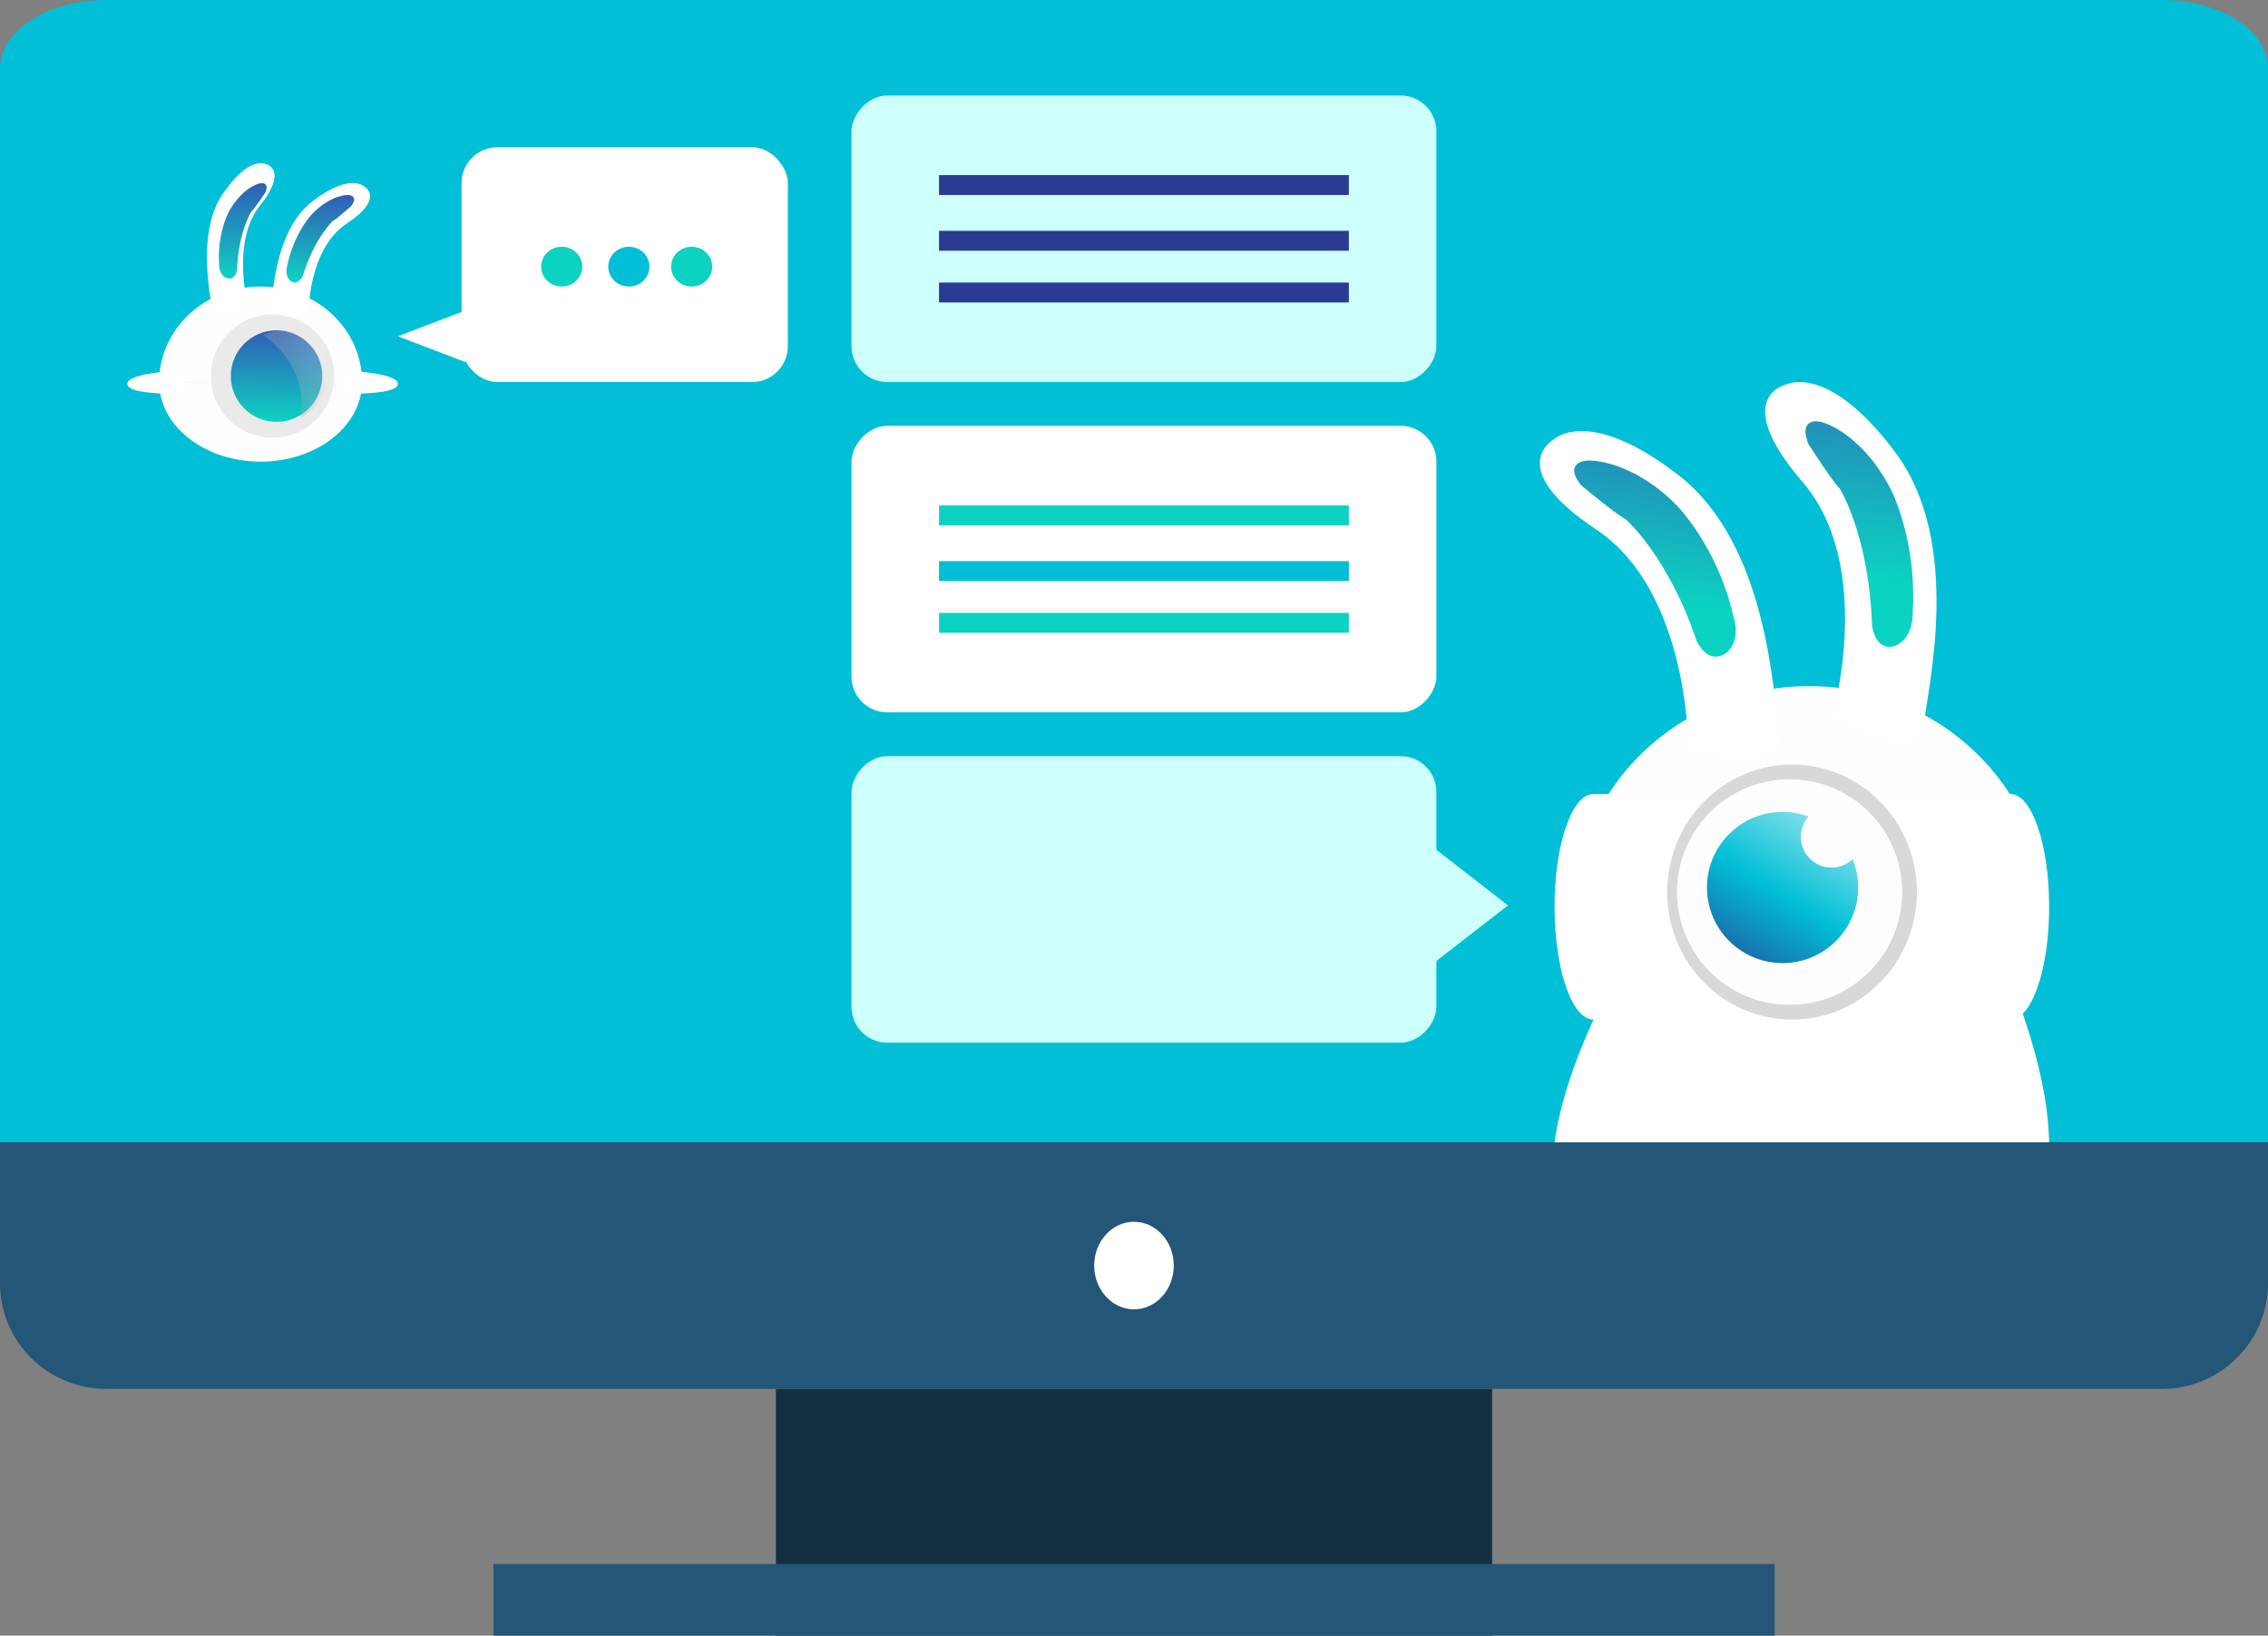 <?xml version="1.0" encoding="UTF-8"?>
<svg width="570px" height="411px" viewBox="0 0 570 411" version="1.1" xmlns="http://www.w3.org/2000/svg" xmlns:xlink="http://www.w3.org/1999/xlink">
    <rect x="0" y="0" width="570" height="411" fill="#808080" stroke="none"/>
    <!-- Generator: sketchtool 53 (72520) - https://sketchapp.com -->
    <title>9F8E63B8-9A8D-4DB2-9FFE-EF8D0CB308E9</title>
    <desc>Created with sketchtool.</desc>
    <defs>
        <linearGradient x1="36.923%" y1="69.404%" x2="53.072%" y2="-57.766%" id="linearGradient-1">
            <stop stop-color="#0CD2C2" offset="0%"></stop>
            <stop stop-color="#3455B5" offset="100%"></stop>
        </linearGradient>
        <linearGradient x1="45.605%" y1="69.404%" x2="51.032%" y2="-57.766%" id="linearGradient-2">
            <stop stop-color="#0CD2C2" offset="0%"></stop>
            <stop stop-color="#3455B5" offset="100%"></stop>
        </linearGradient>
        <linearGradient x1="128.501%" y1="-25.3%" x2="29.316%" y2="135.034%" id="linearGradient-3">
            <stop stop-color="#FFFFFF" offset="0%"></stop>
            <stop stop-color="#00BFD6" offset="58.129%"></stop>
            <stop stop-color="#2A3B93" offset="100%"></stop>
        </linearGradient>
        <linearGradient x1="54.631%" y1="98.909%" x2="53.046%" y2="-5.772%" id="linearGradient-4">
            <stop stop-color="#0CD2C2" offset="0%"></stop>
            <stop stop-color="#3455B5" offset="100%"></stop>
        </linearGradient>
        <linearGradient x1="51.939%" y1="98.909%" x2="51.275%" y2="-5.772%" id="linearGradient-5">
            <stop stop-color="#0CD2C2" offset="0%"></stop>
            <stop stop-color="#3455B5" offset="100%"></stop>
        </linearGradient>
        <linearGradient x1="57.755%" y1="98.909%" x2="55.101%" y2="-5.772%" id="linearGradient-6">
            <stop stop-color="#0CD2C2" offset="0%"></stop>
            <stop stop-color="#3455B5" offset="100%"></stop>
        </linearGradient>
        <linearGradient x1="23.554%" y1="19.635%" x2="97.46%" y2="84.245%" id="linearGradient-7">
            <stop stop-color="#FFFFFF" offset="0%"></stop>
            <stop stop-color="#797979" offset="100%"></stop>
        </linearGradient>
    </defs>
    <g id="HD_Desktop" stroke="none" stroke-width="1" fill="none" fill-rule="evenodd">
        <g id="VW_Active_learning" transform="translate(-1067, -81)">
            <g id="Why_VW_Contextual_Bandits_Module">
                <g id="Active_learning_img" transform="translate(1067, 81)">
                    <g id="Input_Icon">
                        <g id="Group-43">
                            <g id="Input_Icon">
                                <g id="Contextual_Bandit_PC">
                                    <g>
                                        <path d="M543.281,0 C558.035,0 570,7.711 570,17.22 L570,287 L0,287 L0,17.22 C0,7.711 11.965,0 26.724,0 L543.281,0" id="Fill-153" fill="#00BFD6"></path>
                                        <polygon id="Fill-154" fill="#142F42" points="195 411 375 411 375 349 195 349"></polygon>
                                        <path d="M543.281,349 L26.724,349 C11.965,349 0,337.102 0,322.429 L0,287 L570,287 L570,322.429 C570,337.102 558.035,349 543.281,349" id="Fill-155" fill="#235677"></path>
                                        <polygon id="Fill-156" fill="#235677" points="124 411 446 411 446 393 124 393"></polygon>
                                        <path d="M295,318.003 C295,324.085 290.521,329 284.995,329 C279.474,329 275,324.085 275,318.003 C275,311.931 279.474,307 284.995,307 C290.521,307 295,311.931 295,318.003" id="Fill-157" fill="#FFFFFE"></path>
                                    </g>
                                </g>
                            </g>
                            <g id="Group" transform="translate(387, 96)">
                                <g id="Group-22">
                                    <path d="M67.692,76.4 C35.065,76.4 8.615,101.778 8.615,133.084 L126.769,133.084 C126.769,101.778 100.319,76.4 67.692,76.4" id="Fill-6" fill="#FEFEFE"></path>
                                    <path d="M13.442,103.51 L13.441,103.51 L13.276,103.51 L13.276,103.516 C7.968,103.775 3.692,116.361 3.692,131.852 C3.692,147.342 7.968,159.928 13.276,160.187 L13.276,160.194 L118.25,160.194 C123.635,160.194 128,147.504 128,131.852 C128,116.199 123.635,103.51 118.25,103.51 L13.442,103.51 Z" id="Fill-8" fill="#FFFFFF"></path>
                                    <path d="M37.329,92.555 C37.329,92.555 37.784,52.733 14.138,37.026 C-9.507,21.319 3.65,14.307 3.65,14.307 C3.65,14.307 12.353,5.999 34.828,23.379 C57.302,40.759 58.64,78.315 60.233,88.999 C61.826,99.683 37.329,92.555 37.329,92.555" id="Fill-9" fill="#FFFFFF"></path>
                                    <path d="M73.443,84.22 C73.443,84.22 84.447,46.491 65.998,25.065 C47.55,3.639 61.996,0.588 61.996,0.588 C61.996,0.588 72.526,-4.919 89.41,17.776 C106.294,40.47 97.607,76.537 96.295,87.131 C94.983,97.724 73.443,84.22 73.443,84.22" id="Fill-10" fill="#FFFFFF"></path>
                                    <path d="M48.51,58.351 C48.51,58.351 46.894,50.06 41.464,40.687 C39.867,37.931 37.939,35.082 35.627,32.322 C28.618,24.412 20.859,21.531 18.587,20.819 C14.617,19.634 10.411,19.009 8.991,21.022 C8.108,22.275 8.869,24.048 10.366,25.915 C10.366,25.915 19.032,33.2 21.544,34.458 C21.544,34.458 32.178,43.633 39.351,64.914 C39.351,64.914 41.044,69.006 44.233,69.006 C46.092,69.006 47.479,67.458 47.489,67.446 C48.952,65.789 49.995,62.986 48.51,58.351" id="Fill-21" fill="url(#linearGradient-1)"></path>
                                    <path d="M93.721,57.29 C93.721,57.29 94.506,48.843 92.074,38.309 C91.359,35.211 90.364,31.934 88.991,28.638 C84.705,19.086 78.351,14.184 76.453,12.876 C73.122,10.648 69.421,8.895 67.562,10.451 C66.405,11.419 66.621,13.339 67.487,15.55 C67.487,15.55 73.471,24.953 75.439,26.853 C75.439,26.853 82.716,38.617 83.489,61.125 C83.489,61.125 83.927,65.538 86.863,66.41 C88.575,66.918 90.276,65.801 90.289,65.792 C92.091,64.592 93.819,62.17 93.721,57.29" id="Fill-22" fill="url(#linearGradient-2)"></path>
                                    <path d="M128,191 L3.692,191 C5.091,180.985 8.995,169.363 15.404,156.133 L33.792,152.8 L48.198,156.966 L65.562,156.966 L119.666,154.05 C124.978,168.146 127.756,180.463 128,191 Z" id="Combined-Shape" fill="#FFFFFF"></path>
                                    <ellipse id="Oval" fill="#D8D8D8" cx="63.385" cy="128.155" rx="31.385" ry="32.039"></ellipse>
                                    <ellipse id="Oval" fill="#FDFDFD" cx="62.769" cy="128.155" rx="28.308" ry="28.342"></ellipse>
                                </g>
                                <path d="M73.314,122.005 C69.037,122.005 65.574,118.542 65.574,114.273 C65.574,112.309 66.33,110.538 67.53,109.176 C65.495,108.43 63.299,108 61.001,108 C50.511,108 42,116.507 42,126.997 C42,137.492 50.511,146 61.001,146 C71.495,146 80,137.492 80,126.997 C80,124.478 79.499,122.083 78.607,119.88 C77.226,121.189 75.367,122.005 73.314,122.005" id="Fill-46" fill="url(#linearGradient-3)"></path>
                            </g>
                            <g id="Group-2" transform="translate(214, 190)" fill="#CDFFFB">
                                <rect id="Rectangle" transform="translate(73.5, 36) scale(-1, 1) translate(-73.5, -36) " x="0" y="0" width="147" height="72" rx="9"></rect>
                                <polygon id="Triangle" transform="translate(155, 37.5) rotate(-270) translate(-155, -37.5) " points="155 27.5 170.5 47.5 139.5 47.5"></polygon>
                            </g>
                            <g id="Group-2" transform="translate(214, 24)">
                                <rect id="Rectangle" fill="#CDFFFB" transform="translate(73.5, 36) scale(-1, 1) translate(-73.5, -36) " x="0" y="0" width="147" height="72" rx="9"></rect>
                                <g id="Group-7" transform="translate(22, 20)" fill="#2A3B93">
                                    <polygon id="Fill-4" points="0 5 103 5 103 0 0 0"></polygon>
                                    <polygon id="Fill-5" points="0 19 103 19 103 14 0 14"></polygon>
                                    <polygon id="Fill-6" points="0 32 103 32 103 27 0 27"></polygon>
                                </g>
                            </g>
                            <g id="Group-2" transform="translate(214, 107)">
                                <rect id="Rectangle" fill="#FFFFFF" transform="translate(73.5, 36) scale(-1, 1) translate(-73.5, -36) " x="0" y="0" width="147" height="72" rx="9"></rect>
                                <g id="Group-7" transform="translate(22, 20)">
                                    <polygon id="Fill-4" fill="#0CD2C2" points="0 5 103 5 103 0 0 0"></polygon>
                                    <polygon id="Fill-5" fill="#00BFD6" points="0 19 103 19 103 14 0 14"></polygon>
                                    <polygon id="Fill-6" fill="#0CD2C2" points="0 32 103 32 103 27 0 27"></polygon>
                                </g>
                            </g>
                        </g>
                    </g>
                    <g id="Group-4" transform="translate(32, 37)">
                        <rect id="Rectangle" fill="#FFFFFF" x="84" y="0" width="82" height="59" rx="9"></rect>
                        <g id="Group-3" transform="translate(104, 25)" fill="#0CD2C2">
                            <path d="M5.171,10 C2.315,10 0,7.761 0,5 C0,2.239 2.315,0 5.171,0 C8.027,0 10.342,2.239 10.342,5 C10.342,7.761 8.027,10 5.171,10 Z M37.829,10 C34.973,10 32.658,7.761 32.658,5 C32.658,2.239 34.973,0 37.829,0 C40.685,0 43,2.239 43,5 C43,7.761 40.685,10 37.829,10 Z" id="Combined-Shape"></path>
                        </g>
                        <ellipse id="Oval" fill="#00BFD6" cx="126.044" cy="30" rx="5.171" ry="5"></ellipse>
                        <g id="Group-2" transform="translate(0, 4)">
                            <path d="M33.5,31 C19.417,31 8,41.745 8,55 L59,55 C59,41.745 47.583,31 33.5,31" id="Fill-6" fill="#FEFEFE" transform="translate(33.5, 43) scale(-1, 1) translate(-33.5, -43) "></path>
                            <path d="M51.475,38.041 C51.475,38.041 51.663,21.642 41.861,15.173 C32.059,8.705 37.513,5.817 37.513,5.817 C37.513,5.817 41.121,2.396 50.438,9.553 C59.754,16.711 60.309,32.177 60.969,36.576 C61.629,40.976 51.475,38.041 51.475,38.041" id="Fill-9" fill="#FFFFFF" transform="translate(48.5, 22) scale(-1, 1) translate(-48.5, -22) "></path>
                            <path d="M26.641,36.02 C26.641,36.02 30.983,19.884 23.703,10.72 C16.422,1.556 22.123,0.251 22.123,0.251 C22.123,0.251 26.279,-2.104 32.942,7.603 C39.605,17.309 36.177,32.734 35.659,37.265 C35.141,41.796 26.641,36.02 26.641,36.02" id="Fill-10" fill="#FFFFFF" transform="translate(28.5, 19.5) scale(-1, 1) translate(-28.5, -19.5) "></path>
                            <path d="M56.698,25.244 C56.698,25.244 56.022,21.544 53.749,17.36 C53.081,16.13 52.274,14.858 51.306,13.626 C48.372,10.096 45.125,8.81 44.174,8.492 C42.512,7.963 40.752,7.684 40.157,8.583 C39.787,9.142 40.106,9.933 40.733,10.767 C40.733,10.767 44.36,14.018 45.411,14.58 C45.411,14.58 49.862,18.675 52.865,28.174 C52.865,28.174 53.573,30 54.908,30 C55.686,30 56.267,29.309 56.271,29.304 C56.883,28.564 57.32,27.313 56.698,25.244" id="Fill-21" fill="url(#linearGradient-4)" transform="translate(48.5, 19) scale(-1, 1) translate(-48.5, -19) "></path>
                            <path d="M34.947,25.083 C34.947,25.083 35.294,21.506 34.217,17.046 C33.9,15.735 33.459,14.347 32.85,12.951 C30.951,8.907 28.135,6.832 27.294,6.278 C25.817,5.334 24.177,4.592 23.353,5.251 C22.841,5.661 22.936,6.474 23.32,7.41 C23.32,7.41 25.972,11.391 26.844,12.196 C26.844,12.196 30.069,17.177 30.412,26.706 C30.412,26.706 30.606,28.575 31.907,28.944 C32.666,29.159 33.42,28.686 33.426,28.683 C34.224,28.174 34.99,27.149 34.947,25.083" id="Fill-22" fill="url(#linearGradient-5)" transform="translate(29, 17) scale(-1, 1) translate(-29, -17) "></path>
                            <path d="M33.5,55 C19.417,55 8,63.954 8,75 L59,75 C59,63.954 47.583,55 33.5,55" id="Fill-6" fill="#FEFEFE" transform="translate(33.5, 65) scale(-1, 1) rotate(-180) translate(-33.5, -65) "></path>
                            <circle id="Oval" fill="#EAEAEA" transform="translate(36.5, 53.5) scale(-1, 1) translate(-36.5, -53.5) " cx="36.5" cy="53.5" r="15.5"></circle>
                            <path d="M26,53.5 C26,47.149 31.149,42 37.5,42 C43.851,42 49,47.149 49,53.5 C49,59.851 43.851,65 37.5,65 C31.149,65 26,59.851 26,53.5" id="Fill-14" fill="url(#linearGradient-6)" transform="translate(37.5, 53.5) scale(-1, 1) translate(-37.5, -53.5) "></path>
                            <path d="M40.473,64 C40.473,64 37.54,51.804 50,43.112 C50,43.112 38.612,37.929 34.539,49.945 C34.539,49.945 31.354,59.175 40.473,64" id="Fill-19" fill="url(#linearGradient-7)" opacity="0.263" transform="translate(42, 53) scale(-1, 1) translate(-42, -53) "></path>
                            <path d="M68,52 C58.667,52.606 54,53.758 54,55.455 C54,57.152 58.667,58 68,58 L68,52 Z" id="Path-4" fill="#FFFFFF" transform="translate(61, 55) scale(-1, 1) translate(-61, -55) "></path>
                            <path d="M14,52 C4.667,52.606 4.21106619e-16,53.758 0,55.455 C0,57.152 4.667,58 14,58 L14,52 Z" id="Path-4" fill="#FFFFFF"></path>
                        </g>
                        <polygon id="Triangle" fill="#FFFFFF" transform="translate(76.5, 47.5) rotate(-90) translate(-76.5, -47.5) " points="76.5 39 83 56 70 56"></polygon>
                    </g>
                </g>
            </g>
        </g>
    </g>
</svg>